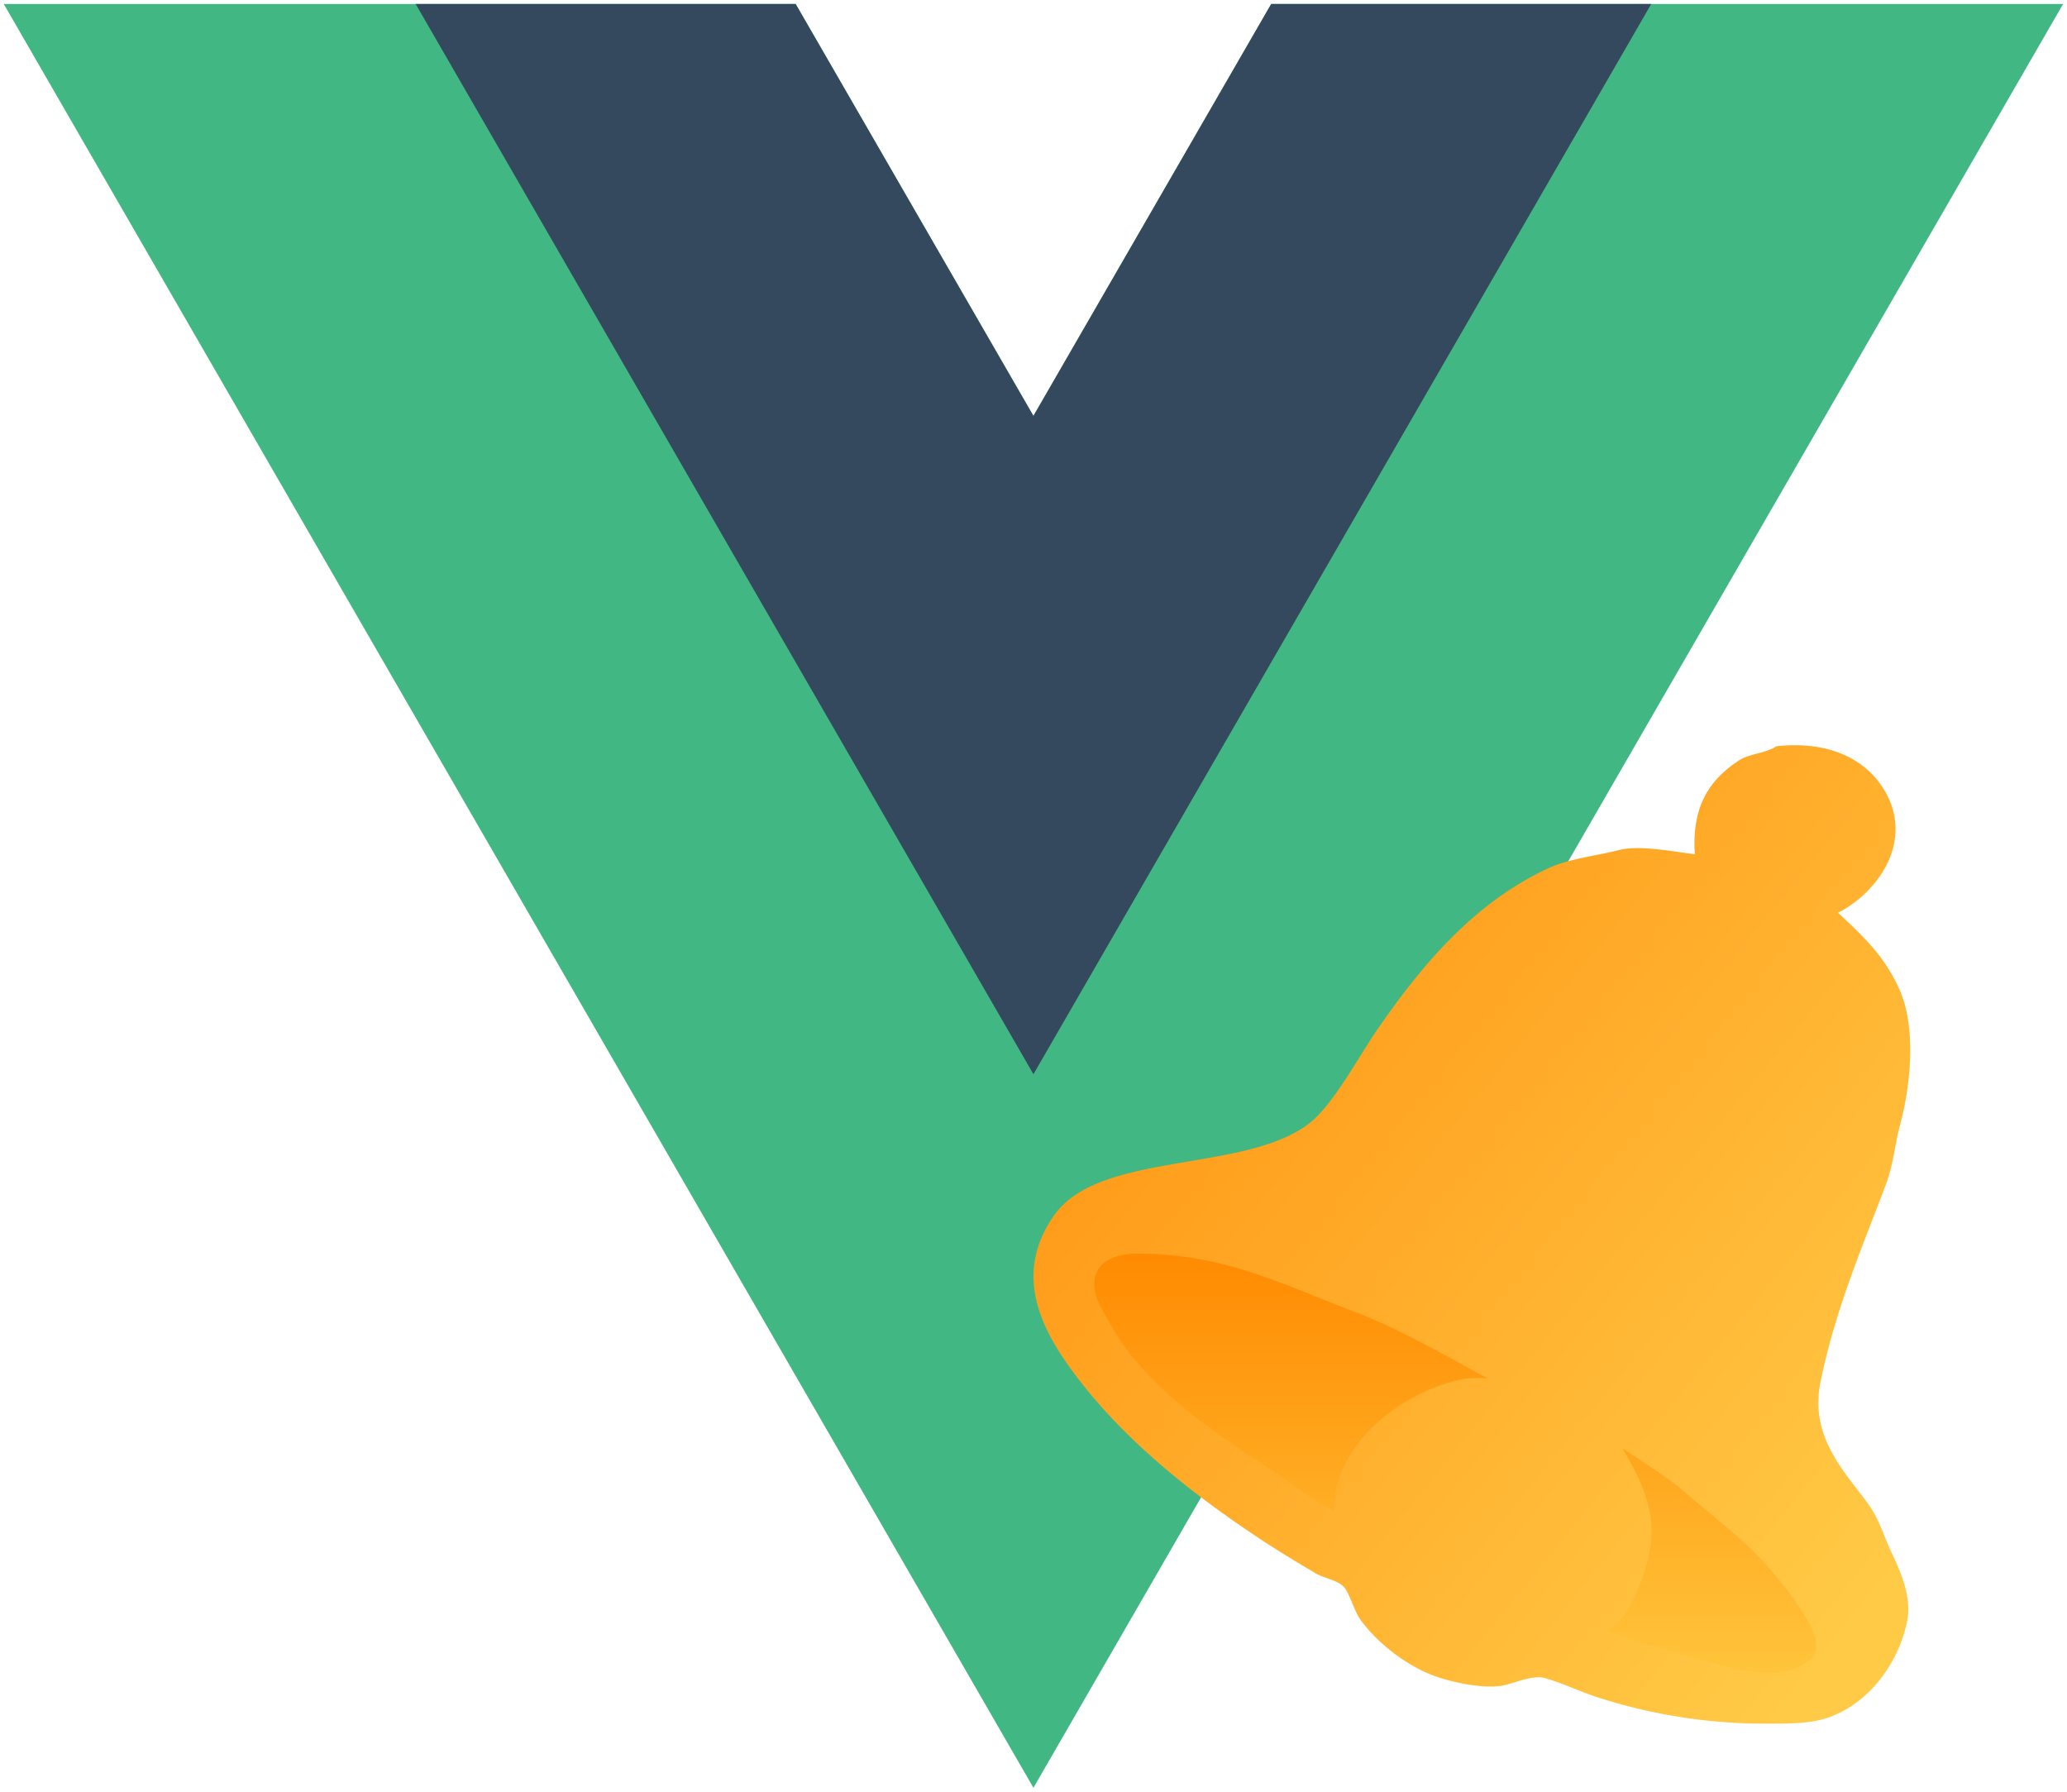 <svg xmlns="http://www.w3.org/2000/svg" xmlns:xlink="http://www.w3.org/1999/xlink" width="599.951" height="519.957" viewBox="0 0 1095 949">
  <defs>
    <style>
      .cls-1, .cls-2 {
        fill-rule: evenodd;
      }

      .cls-1 {
        fill: url(#linear-gradient);
      }

      .cls-2 {
        fill: url(#linear-gradient-2);
      }
    </style>
    <linearGradient id="linear-gradient" x1="776.422" y1="892.688" x2="776.422" y2="660.656" gradientUnits="userSpaceOnUse">
      <stop offset="0" stop-color="#ffc63d"/>
      <stop offset="1" stop-color="#ff8a00"/>
    </linearGradient>
    <linearGradient id="linear-gradient-2" x1="1011.94" y1="841.895" x2="547.531" y2="465.824" gradientUnits="userSpaceOnUse">
      <stop offset="0" stop-color="#ffcb47"/>
      <stop offset="1" stop-color="#ff9110"/>
    </linearGradient>
  </defs>
  <svg xmlns="http://www.w3.org/2000/svg" viewBox="0 0 261.76 226.69" id="logo" x="2" y="2" width="1091" height="945"><path d="M161.096.001l-30.225 52.351L100.647.001H-.005l130.877 226.688L261.749.001z" fill="#41b883"/><path d="M161.096.001l-30.225 52.351L100.647.001H52.346l78.526 136.01L209.398.001z" fill="#34495e"/></svg>
  <path class="cls-1" d="M645,782c-63-66-97-107-79-119s285,22,348,102,98,90,65,110-76,24-123,7S708,848,645,782Z"/>
  <path id="Shape_316_1" data-name="Shape 316 1" class="cls-2" d="M941.044,395.27c28.513-3.124,48.06,7.3,57.605,23.955,15.631,27.269-4.795,54.111-24.986,64.228,12.826,11.889,24.485,22.66,32.467,40.381,9.51,21.1,5.62,52.521.62,71.275-3.13,11.738-3.64,21.561-7.8,32.561-12.686,33.55-26.838,66.4-34.568,104.44-6.041,29.733,13.954,48.429,25.693,65.043,5.583,7.9,7.74,16.129,12,25.22,3.75,8.008,11,22.842,8.24,36.307-4.58,22.369-20.1,43.391-41.653,51-9.4,3.319-20.624,3.251-32.923,3.254a287.5,287.5,0,0,1-88.879-13.769c-9.024-2.831-20.051-8.109-28.8-10.428-6.8-1.8-17.061,3.532-23.594,4.283-11.287,1.3-28.012-2.646-36.509-6.088C743.331,881,728.873,869.408,720.357,857.4c-2.8-3.949-5.726-14.273-8.734-17.183-3.528-3.414-10.308-4.318-14.6-6.87-9.885-5.871-20.263-12.112-29.986-18.556-37.28-24.711-72.239-52.873-97.794-87.07-17.044-22.807-33.175-52.5-10.72-84.155,24.127-34.011,101.269-22.217,135.18-48.652,12.567-9.8,26.157-35.384,35.609-49.11,22.689-32.95,50.558-67.259,91.005-85.958,10.986-5.079,24.317-6.314,37.678-9.667,11.046-2.773,30.474,1.254,39.847,2.263-1.682-24.732,7.2-39.167,23.523-49.756C926.844,399.126,935.436,399.021,941.044,395.27ZM601,664c-24.32,1.14-23.742,17.378-18,28,3.533,6.536,9.407,17.079,14,23,21.328,27.5,47.94,44.9,78.5,64.835,10.014,6.532,19.549,14.861,31.026,20.175,0.306-33.49,31.616-58.69,60.138-67.453,9.362-2.876,12.378-2.735,21.332-2.557-5-2.6-18.178-9.91-22-12-7.319-4-30.957-16.68-47.771-22.962C679.924,680.726,648.9,663.673,601,664ZM859.391,767.027c6.965,11.937,19.172,31.989,14.586,54.293a100.9,100.9,0,0,1-13.71,34.618c-3.764,5.818-9.821,6.728-8.267,8.062,18.966,7.278,35.058,11.089,42,13,25.1,6.908,48.042,15.715,65,2,3.525-3.4,5.01-9.889-1.494-20.877a176.45,176.45,0,0,0-14.843-21.068c-15.545-19.008-24.178-24.653-51.607-47.975C883.443,782.606,871.428,775.091,859.391,767.027Z"/>
</svg>
